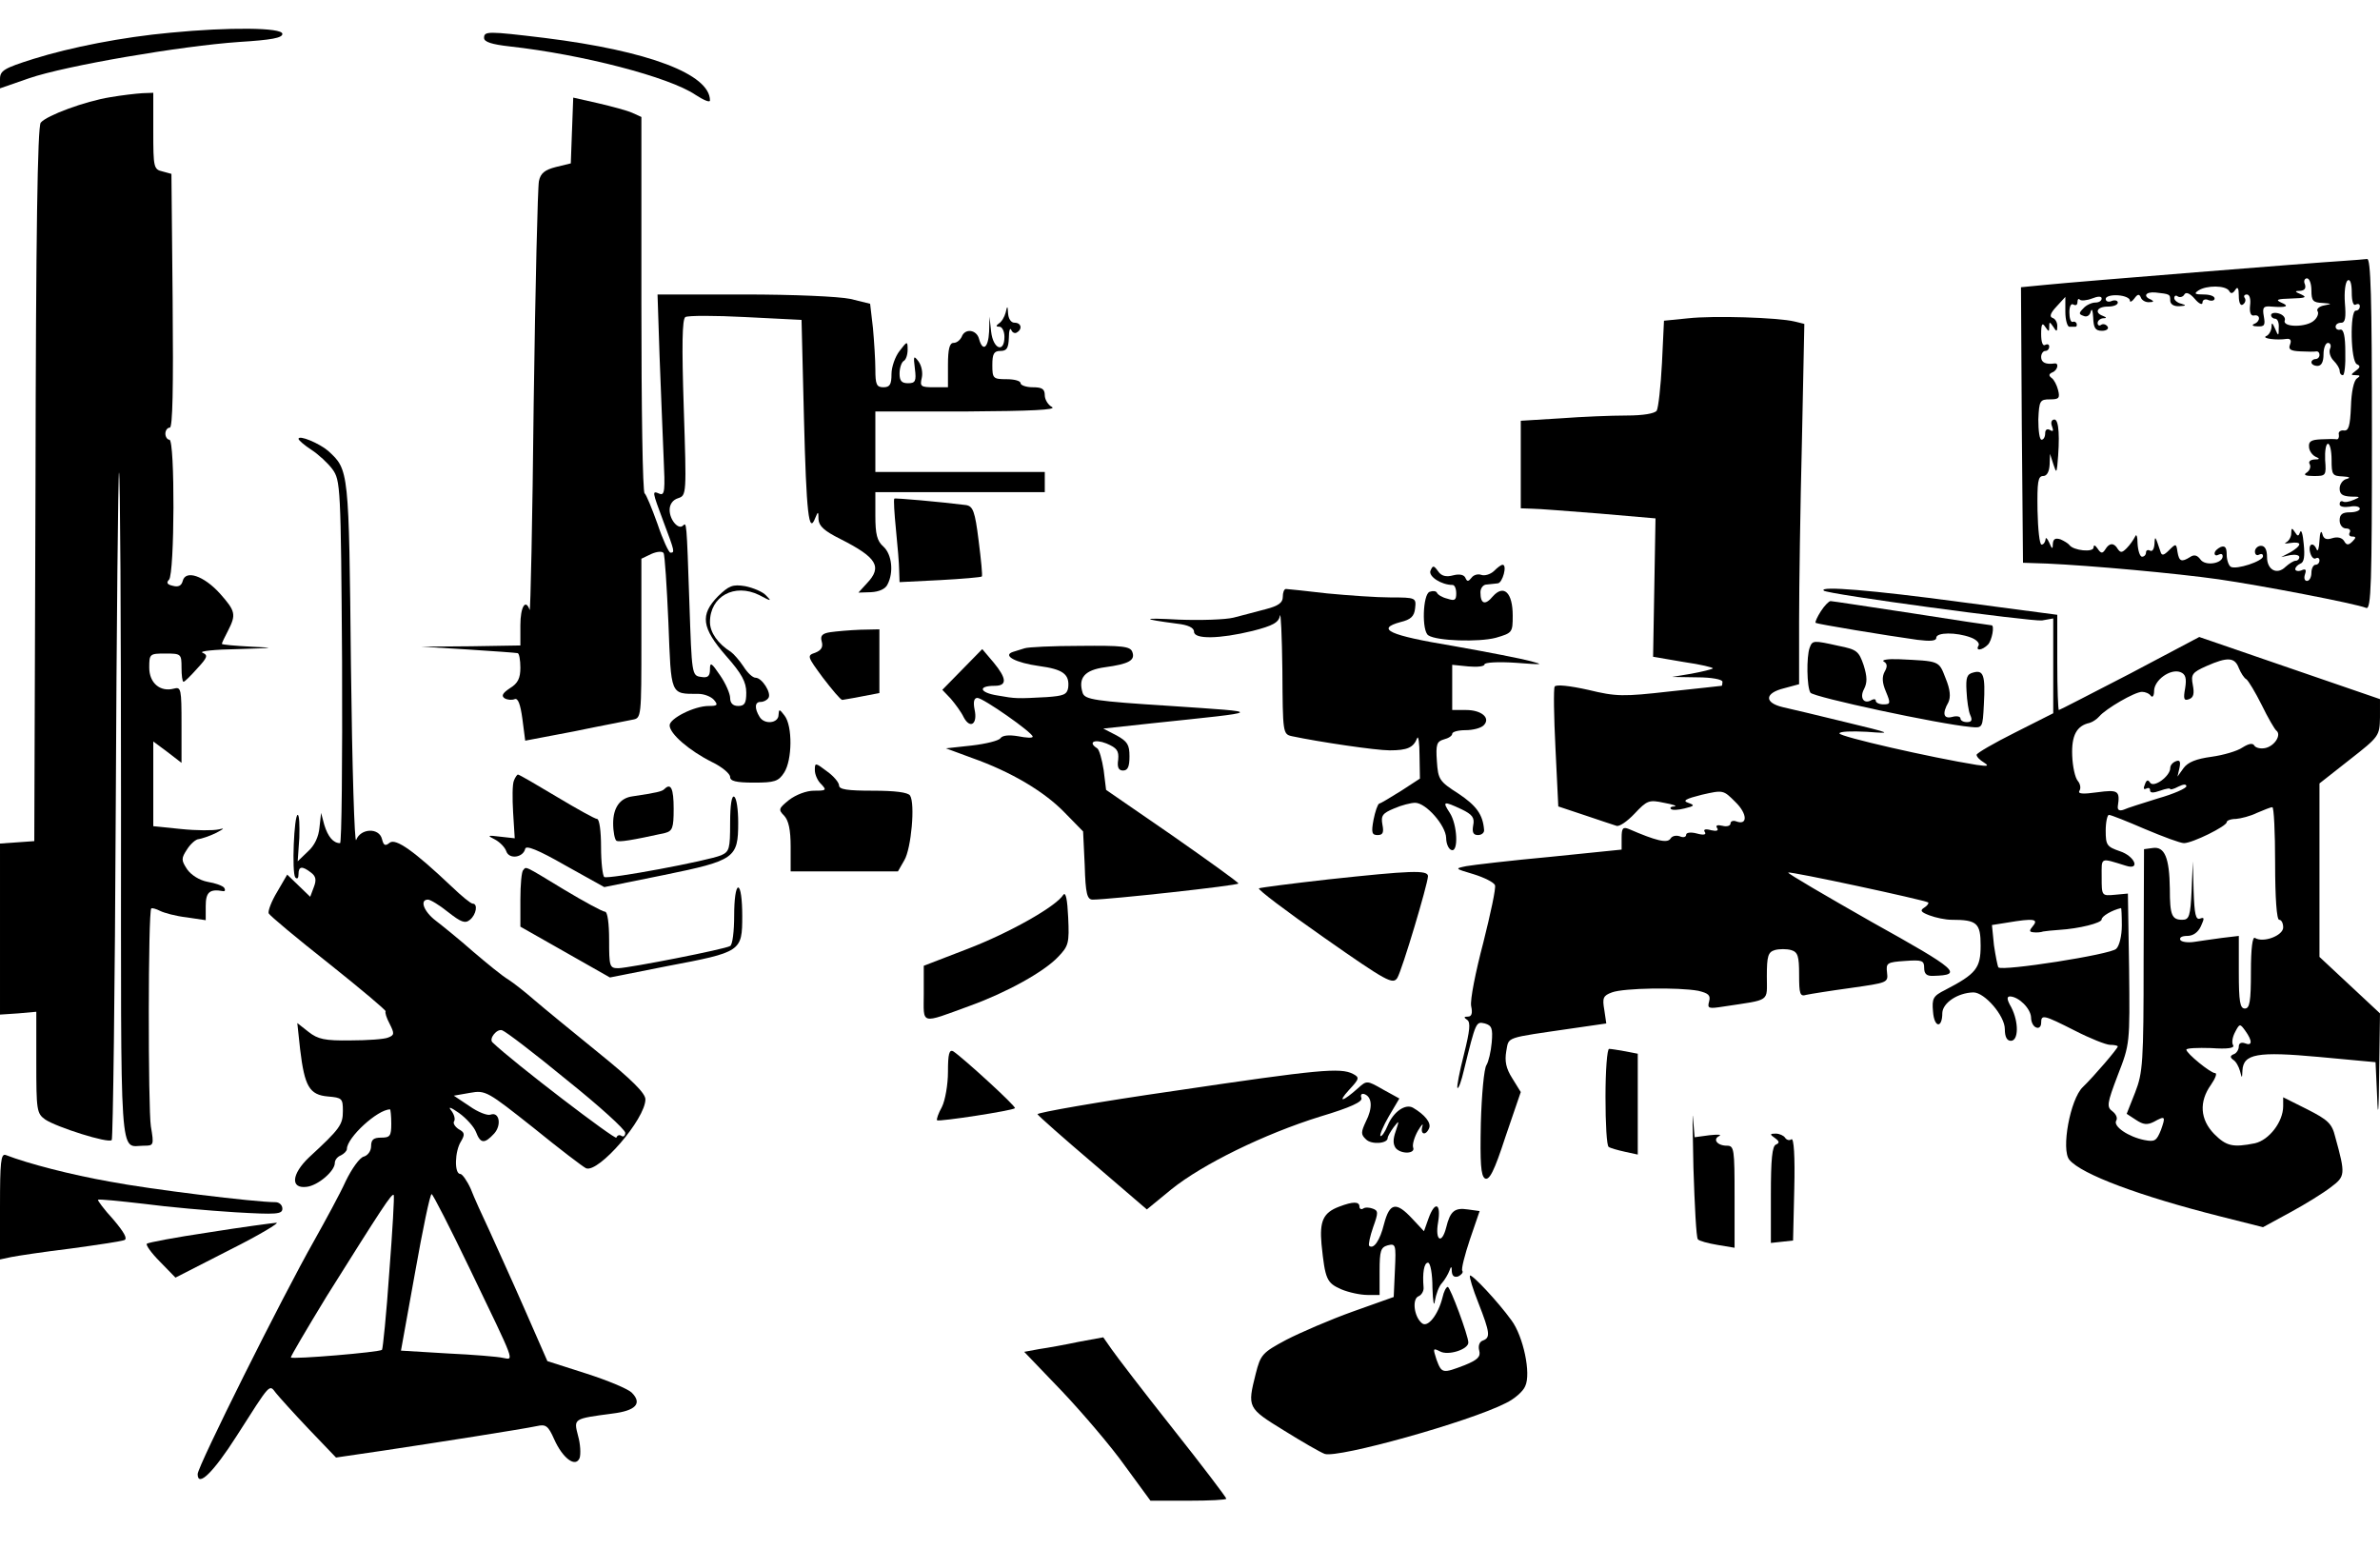 <?xml version="1.0" standalone="no"?>
<!DOCTYPE svg PUBLIC "-//W3C//DTD SVG 20010904//EN"
 "http://www.w3.org/TR/2001/REC-SVG-20010904/DTD/svg10.dtd">
<svg version="1.0" xmlns="http://www.w3.org/2000/svg"
 width="590pt" height="384pt" viewBox="0 0 590 384"
 preserveAspectRatio="xMidYMid meet">
<g transform="translate(0,384) scale(0.1,-0.1)"
fill="#000000" stroke="none">
<path d="M423 3759 c-120 -11 -247 -36 -340 -65 -73 -23 -83 -29 -83 -50 l0
-23 72 25 c90 31 376 80 521 90 80 5 107 10 107 20 0 16 -133 17 -277 3z"/>
<path d="M1200 3746 c0 -10 19 -16 63 -21 181 -20 396 -76 461 -120 20 -13 36
-20 36 -14 0 65 -152 123 -410 155 -141 17 -150 17 -150 0z"/>
<path d="M273 3599 c-62 -10 -157 -45 -172 -63 -8 -9 -12 -279 -13 -897 l-3
-884 -42 -3 -43 -3 0 -212 0 -212 45 3 45 4 0 -125 c0 -119 1 -127 22 -142 28
-19 157 -60 165 -51 3 3 8 375 10 828 2 452 6 824 8 827 3 2 5 -369 5 -826 0
-910 -5 -843 57 -843 24 0 25 1 17 48 -7 45 -7 533 1 540 2 2 12 -1 22 -6 10
-5 39 -13 66 -16 l47 -7 0 35 c0 35 10 43 43 37 5 -1 6 3 3 8 -3 5 -22 12 -41
15 -21 4 -41 17 -51 31 -15 23 -15 27 0 50 9 14 22 25 29 25 6 1 26 7 42 15
21 11 23 13 7 9 -13 -3 -55 -3 -93 1 l-69 7 0 105 0 105 35 -26 35 -27 0 95
c0 88 -1 94 -19 89 -34 -9 -61 14 -61 52 0 34 1 35 40 35 39 0 40 -1 40 -35 0
-19 2 -35 5 -35 3 0 18 15 34 33 26 28 27 33 13 39 -9 4 30 8 88 9 91 3 96 3
33 6 -40 2 -73 5 -73 7 0 2 7 17 15 32 21 41 19 49 -20 93 -40 44 -85 59 -92
31 -3 -12 -11 -16 -25 -12 -14 3 -16 8 -9 15 14 14 15 347 1 347 -5 0 -10 7
-10 15 0 8 5 15 11 15 7 0 9 97 7 315 l-3 314 -22 6 c-22 5 -23 10 -23 100 l0
95 -27 -1 c-16 -1 -51 -5 -80 -10z"/>
<path d="M1418 3517 l-3 -82 -37 -9 c-27 -7 -38 -15 -42 -35 -3 -14 -9 -262
-13 -551 -3 -289 -8 -519 -10 -512 -10 29 -23 8 -23 -38 l0 -50 -122 -2 -123
-1 115 -7 c63 -4 118 -8 123 -9 4 0 7 -17 7 -36 0 -26 -6 -39 -26 -51 -18 -12
-22 -19 -13 -25 7 -4 18 -5 25 -2 8 3 14 -12 19 -49 l7 -54 121 23 c67 14 132
26 145 29 22 4 22 5 22 202 l0 197 25 12 c14 6 27 7 30 2 3 -4 8 -82 12 -173
7 -181 4 -176 74 -176 15 0 32 -7 39 -15 11 -13 8 -15 -13 -15 -36 0 -97 -31
-97 -48 0 -21 49 -63 105 -91 25 -12 45 -29 45 -37 0 -10 14 -14 59 -14 51 0
61 3 75 25 20 31 21 115 1 141 -13 17 -14 17 -15 2 0 -21 -35 -25 -47 -5 -13
21 -12 37 2 37 8 0 16 4 20 10 8 12 -16 50 -32 50 -7 0 -20 12 -30 28 -10 15
-24 31 -31 36 -32 20 -52 48 -52 74 0 64 61 97 122 67 30 -16 32 -16 17 -1 -8
9 -32 19 -52 23 -31 5 -40 1 -67 -25 -45 -46 -41 -78 20 -148 39 -44 50 -65
50 -91 0 -26 -4 -33 -20 -33 -13 0 -20 7 -20 20 0 10 -11 36 -25 56 -21 31
-25 34 -25 15 0 -17 -5 -22 -22 -19 -23 3 -23 6 -29 183 -7 207 -7 200 -16
192 -11 -11 -33 14 -33 39 0 14 8 25 21 29 21 7 21 9 14 225 -5 153 -4 219 4
224 6 4 73 4 149 0 l139 -7 6 -244 c6 -236 12 -289 28 -247 7 17 8 17 8 -3 1
-17 14 -29 54 -49 91 -46 105 -69 66 -110 l-21 -23 31 1 c20 1 36 8 41 19 16
30 11 75 -10 94 -16 14 -20 31 -20 77 l0 58 210 0 210 0 0 25 0 25 -210 0
-210 0 0 75 0 75 228 0 c159 1 222 4 210 11 -10 5 -18 19 -18 29 0 16 -7 20
-30 20 -16 0 -30 5 -30 10 0 6 -16 10 -35 10 -33 0 -35 2 -35 35 0 28 4 35 20
35 16 0 20 7 21 33 0 17 3 26 6 19 2 -6 9 -10 14 -6 14 8 11 24 -6 24 -9 0
-15 10 -16 23 -1 20 -2 20 -6 2 -3 -11 -10 -23 -17 -27 -8 -6 -7 -8 2 -8 6 0
12 -11 12 -25 0 -41 -28 -31 -33 13 l-4 37 -1 -37 c-2 -41 -16 -51 -25 -18 -6
23 -35 27 -43 5 -4 -8 -12 -15 -20 -15 -10 0 -14 -15 -14 -55 l0 -55 -35 0
c-32 0 -35 2 -30 23 3 12 0 30 -8 41 -12 16 -13 14 -9 -18 4 -31 1 -36 -17
-36 -16 0 -21 6 -21 24 0 14 5 28 10 31 6 3 10 16 10 28 0 22 -1 22 -20 -3
-11 -14 -20 -40 -20 -57 0 -26 -4 -33 -20 -33 -17 0 -20 7 -20 44 0 23 -3 70
-6 103 l-7 60 -49 12 c-29 6 -139 11 -264 11 l-214 0 5 -152 c3 -84 8 -197 10
-250 4 -84 3 -97 -10 -92 -19 8 -19 8 10 -70 28 -74 28 -76 17 -76 -4 0 -19
32 -32 71 -14 39 -28 73 -32 76 -5 2 -8 213 -8 469 l0 464 -22 10 c-13 6 -51
16 -85 24 l-62 14 -3 -81z"/>
<path d="M5805 3193 c-67 -4 -654 -51 -733 -59 l-62 -6 2 -341 3 -342 60 -2
c109 -5 319 -24 425 -39 104 -15 339 -60 366 -71 12 -4 14 60 14 431 0 343 -3
436 -12 434 -7 -1 -35 -3 -63 -5z m-75 -73 c0 -26 4 -30 28 -31 23 -2 24 -2 4
-6 -12 -2 -20 -9 -17 -14 4 -5 0 -16 -8 -23 -18 -18 -80 -18 -73 0 2 6 -4 14
-15 17 -10 3 -19 1 -19 -4 0 -5 5 -9 10 -9 6 0 10 -10 9 -22 0 -22 -1 -22 -9
-3 -7 16 -9 17 -9 3 -1 -9 -7 -19 -13 -21 -13 -6 26 -11 51 -7 9 1 12 -4 8
-14 -5 -12 1 -16 26 -17 18 -1 35 -1 40 0 4 0 7 -3 7 -9 0 -5 -4 -10 -10 -10
-5 0 -10 -4 -10 -8 0 -5 7 -9 15 -9 10 0 15 10 15 29 0 15 5 28 11 28 6 0 9
-7 5 -15 -3 -8 1 -21 9 -29 8 -8 15 -19 15 -25 0 -6 3 -11 8 -11 4 0 7 26 6
58 0 38 -4 56 -12 55 -7 -2 -12 2 -12 7 0 6 6 10 14 10 10 0 12 13 9 49 -2 27
1 52 7 56 6 4 10 -8 10 -30 0 -22 4 -34 10 -30 6 3 10 1 10 -4 0 -6 -4 -11
-10 -11 -15 0 -13 -127 3 -133 9 -4 8 -8 -3 -16 -13 -10 -13 -11 0 -11 11 0
12 -2 3 -8 -8 -5 -14 -34 -15 -70 -2 -49 -6 -61 -18 -59 -8 1 -14 -4 -12 -10
1 -7 -1 -12 -5 -12 -5 1 -22 1 -39 0 -24 -1 -31 -5 -30 -18 0 -10 8 -21 16
-25 12 -5 11 -7 -3 -7 -11 -1 -15 -6 -11 -12 3 -6 0 -15 -7 -20 -10 -6 -5 -9
17 -9 30 0 31 1 28 40 -1 22 2 40 7 40 5 0 9 -18 9 -40 0 -37 2 -40 28 -41 16
-1 20 -3 10 -6 -10 -2 -18 -13 -18 -24 0 -14 7 -19 28 -20 24 0 24 -1 7 -8
-11 -5 -23 -7 -27 -4 -5 2 -8 -1 -8 -7 0 -6 11 -8 25 -6 14 3 25 0 25 -5 0 -5
-11 -9 -25 -9 -18 0 -25 -5 -25 -20 0 -11 7 -20 16 -20 8 0 12 -4 9 -10 -3 -5
-1 -10 6 -10 10 0 10 -3 1 -12 -10 -10 -15 -10 -21 1 -5 8 -16 11 -29 7 -15
-5 -22 -2 -25 11 -3 10 -6 2 -7 -17 -1 -19 -4 -29 -7 -22 -8 20 -22 14 -16 -8
3 -11 9 -17 14 -14 5 3 9 0 9 -5 0 -6 -4 -11 -10 -11 -5 0 -10 -9 -10 -20 0
-11 -5 -20 -11 -20 -6 0 -8 7 -5 16 4 12 2 15 -9 10 -8 -3 -15 -1 -15 3 0 5 6
11 13 14 9 3 11 19 8 48 -2 24 -6 38 -9 30 -4 -11 -6 -11 -13 0 -7 11 -9 11
-9 -3 0 -9 -6 -19 -12 -22 -7 -4 -3 -4 10 -2 12 2 22 1 22 -3 0 -5 -10 -13
-22 -20 l-23 -12 23 5 c12 2 22 0 22 -5 0 -5 -4 -9 -9 -9 -5 0 -16 -7 -25 -15
-21 -21 -46 -8 -46 24 0 18 -5 28 -15 28 -8 0 -15 -7 -15 -14 0 -8 5 -11 10
-8 6 3 10 2 10 -4 0 -12 -66 -34 -80 -26 -5 3 -10 17 -10 30 0 18 -4 23 -15
19 -8 -4 -15 -10 -15 -16 0 -5 5 -6 10 -3 6 3 10 2 10 -4 0 -18 -43 -25 -55
-8 -8 11 -16 13 -26 6 -21 -13 -27 -11 -31 13 -3 21 -4 21 -21 4 -13 -13 -18
-14 -21 -4 -13 39 -14 42 -15 20 -1 -13 -5 -20 -11 -17 -5 3 -10 1 -10 -4 0
-6 -4 -11 -10 -11 -5 0 -10 15 -11 33 0 17 -3 25 -6 17 -4 -8 -13 -21 -21 -29
-11 -11 -15 -12 -22 -2 -9 16 -21 16 -31 -1 -7 -11 -11 -10 -19 2 -6 9 -10 10
-10 3 0 -13 -50 -8 -60 6 -3 4 -13 10 -22 14 -13 4 -18 1 -19 -11 0 -14 -2
-14 -9 3 -5 11 -9 14 -9 8 -1 -7 -5 -13 -10 -13 -5 0 -9 38 -10 85 -1 70 1 85
14 85 9 0 15 10 16 28 l1 27 8 -25 c7 -21 8 -22 10 -5 7 72 4 115 -7 115 -7 0
-10 -7 -6 -17 4 -11 3 -14 -5 -9 -7 4 -12 1 -12 -8 0 -9 -4 -16 -9 -16 -5 0
-8 22 -8 50 2 47 4 50 29 50 22 0 25 3 20 23 -3 12 -10 26 -16 30 -8 6 -7 10
2 14 13 5 17 24 5 22 -21 -3 -33 2 -33 16 0 8 5 15 10 15 6 0 10 5 10 11 0 5
-4 7 -10 4 -6 -4 -10 7 -10 27 0 25 3 29 10 18 9 -13 10 -13 10 0 0 13 1 13
10 0 8 -13 10 -13 10 2 0 9 -5 18 -12 20 -8 3 -5 12 10 28 l22 24 0 -37 c0
-20 5 -37 10 -37 6 0 12 0 15 0 3 0 4 3 3 8 -2 4 -6 6 -10 4 -5 -1 -8 10 -8
24 0 14 4 23 10 19 6 -3 10 -1 10 6 0 7 3 10 6 6 3 -3 17 -2 30 3 15 6 24 6
24 0 0 -6 -7 -10 -16 -10 -8 0 -22 -6 -29 -14 -12 -12 -12 -15 0 -19 8 -4 16
1 18 11 3 9 5 2 6 -15 1 -26 5 -33 22 -33 11 0 17 5 14 10 -4 6 -11 8 -16 5
-5 -4 -9 -1 -9 4 0 6 6 11 13 12 10 0 10 2 0 6 -22 8 -14 23 12 23 14 0 25 4
25 10 0 5 -7 7 -15 4 -8 -4 -15 -1 -15 5 0 6 13 10 30 9 17 -1 30 -7 30 -13 0
-5 5 -3 11 5 8 11 12 12 16 3 2 -7 12 -13 21 -12 11 0 12 2 5 6 -21 8 -15 20
10 18 36 -4 37 -4 37 -20 0 -9 9 -15 23 -14 16 1 18 2 5 6 -10 2 -18 9 -18 14
0 6 4 8 9 4 5 -3 13 -1 16 5 4 7 14 3 26 -11 10 -12 19 -16 19 -9 0 7 7 10 15
6 8 -3 15 -1 15 4 0 6 -12 10 -27 10 -22 0 -25 2 -13 10 20 13 67 13 76 -1 4
-8 9 -7 15 2 6 10 9 5 9 -14 0 -17 4 -26 10 -22 6 4 8 11 5 16 -4 5 -1 9 5 9
7 0 10 -12 8 -27 -2 -18 2 -27 10 -25 16 3 16 -15 0 -21 -7 -3 -3 -6 8 -6 18
-1 20 3 16 25 -4 22 -1 26 19 24 37 -3 46 1 24 10 -15 7 -10 9 25 10 35 1 40
3 25 10 -17 7 -17 9 -3 9 11 1 15 6 12 16 -4 8 -1 15 5 15 6 0 11 -13 11 -30z"/>
<path d="M4185 3051 l-60 -6 -5 -105 c-3 -58 -9 -111 -13 -118 -5 -7 -33 -12
-75 -12 -37 0 -111 -3 -164 -7 l-98 -6 0 -109 0 -108 28 -1 c15 0 90 -6 167
-12 l139 -12 -3 -172 -3 -171 76 -13 c42 -6 75 -14 72 -16 -2 -2 -26 -8 -53
-13 l-48 -8 63 -1 c34 0 62 -5 62 -11 0 -5 -1 -10 -2 -10 -2 0 -60 -7 -129
-14 -115 -13 -132 -13 -202 4 -45 10 -80 14 -83 8 -3 -5 -2 -74 2 -153 l7
-144 66 -22 c36 -12 71 -24 78 -26 7 -3 27 11 45 30 31 33 36 35 73 27 22 -4
34 -8 26 -9 -8 0 -12 -3 -9 -6 3 -4 18 -3 34 1 25 6 26 8 9 14 -15 5 -6 10 34
20 53 12 53 12 83 -18 30 -29 31 -59 2 -48 -8 3 -14 0 -14 -5 0 -6 -9 -9 -20
-6 -13 3 -18 1 -13 -6 4 -6 -2 -8 -15 -5 -14 4 -20 2 -16 -4 5 -7 -2 -9 -20
-4 -15 4 -26 2 -26 -3 0 -6 -7 -8 -16 -4 -9 3 -19 1 -23 -6 -8 -12 -36 -5
-103 24 -15 6 -18 2 -18 -22 l0 -29 -177 -18 c-98 -9 -191 -20 -208 -23 -29
-6 -29 -6 18 -20 26 -8 50 -20 53 -27 3 -7 -11 -71 -29 -143 -19 -72 -33 -142
-30 -157 4 -18 1 -26 -8 -26 -10 0 -11 -2 -2 -8 9 -6 7 -26 -8 -86 -11 -43
-18 -80 -16 -83 3 -2 10 18 16 44 30 122 30 121 52 116 17 -5 20 -12 17 -47
-2 -23 -8 -48 -13 -56 -6 -8 -12 -73 -14 -144 -2 -100 0 -130 10 -137 11 -6
23 17 51 103 l38 111 -21 34 c-16 25 -19 43 -15 67 7 37 -6 32 165 57 l83 12
-5 34 c-5 29 -3 35 19 43 29 11 165 13 214 4 25 -6 31 -11 27 -26 -5 -18 -2
-19 36 -13 118 18 107 10 107 75 0 50 3 60 20 65 11 3 29 3 40 0 17 -5 20 -15
20 -61 0 -48 2 -55 18 -50 9 2 59 10 110 17 91 13 93 13 90 38 -3 24 0 26 45
29 42 3 47 1 47 -17 0 -15 6 -21 23 -20 75 2 60 15 -152 133 -116 66 -210 121
-208 123 4 4 338 -68 347 -74 2 -2 -2 -8 -10 -13 -11 -7 -8 -11 13 -19 16 -6
40 -11 55 -11 63 0 72 -8 72 -64 0 -56 -11 -70 -88 -110 -30 -15 -33 -21 -30
-54 3 -40 23 -42 23 -3 1 25 38 50 77 51 28 0 78 -58 78 -91 0 -19 5 -29 15
-29 19 0 20 46 1 83 -11 19 -12 27 -3 27 22 -1 51 -30 52 -52 0 -12 6 -23 13
-25 6 -3 12 2 12 11 0 22 5 21 84 -19 37 -19 77 -35 87 -35 11 0 19 -2 19 -4
0 -5 -59 -74 -87 -101 -31 -30 -54 -155 -33 -180 30 -36 175 -90 373 -140
l107 -27 68 37 c37 20 82 48 100 62 36 27 37 31 11 125 -8 33 -18 42 -69 68
l-60 30 0 -22 c0 -39 -35 -84 -70 -92 -55 -11 -71 -7 -101 23 -35 36 -38 80
-8 122 11 16 16 29 10 29 -11 0 -71 49 -71 58 0 4 28 5 61 4 42 -3 59 0 55 7
-4 6 -2 20 5 33 11 21 12 21 25 3 18 -25 18 -39 -1 -31 -9 3 -15 0 -15 -8 0
-8 -6 -17 -12 -19 -10 -4 -10 -8 -2 -14 7 -4 14 -17 17 -28 5 -19 5 -19 6 1 2
42 37 48 190 34 l140 -13 4 -86 c2 -58 4 -38 5 61 l2 146 -75 70 -75 70 0 215
0 215 75 59 c73 57 74 59 75 104 l0 46 -224 77 -224 77 -172 -91 c-95 -49
-174 -90 -176 -90 -2 0 -4 53 -4 118 l0 118 -242 32 c-216 29 -349 40 -337 28
8 -9 515 -77 541 -74 l28 5 0 -118 0 -117 -95 -48 c-52 -26 -95 -51 -95 -55 0
-5 8 -13 18 -19 14 -9 10 -10 -18 -6 -112 18 -340 70 -340 78 0 5 30 6 68 4
65 -5 63 -4 -53 24 -66 16 -136 33 -155 37 -47 11 -46 35 3 47 l37 10 0 155
c0 86 3 287 7 447 l6 291 -24 6 c-41 10 -201 15 -264 8z m1365 -867 c5 -12 13
-25 19 -28 5 -4 22 -32 38 -64 15 -31 32 -60 36 -63 13 -10 -3 -37 -26 -43
-12 -3 -24 0 -28 5 -4 8 -14 6 -30 -4 -13 -9 -48 -19 -77 -23 -37 -5 -58 -13
-69 -28 l-15 -21 5 22 c3 15 1 20 -9 16 -8 -3 -14 -10 -14 -17 0 -20 -41 -50
-50 -36 -5 8 -9 7 -13 -5 -4 -9 -3 -13 3 -10 6 3 10 2 10 -4 0 -7 8 -7 25 -1
14 5 25 7 25 4 0 -2 9 0 20 6 12 6 20 7 20 1 0 -5 -31 -19 -70 -30 -38 -12
-77 -24 -85 -28 -11 -4 -16 -1 -15 8 6 39 1 42 -51 35 -36 -5 -49 -4 -44 4 4
6 2 17 -4 24 -7 8 -13 36 -14 63 -2 50 11 74 43 81 7 2 18 9 24 16 16 19 88
61 106 61 8 0 18 -4 22 -10 4 -5 8 0 8 12 0 27 40 56 65 47 13 -5 16 -15 12
-40 -5 -27 -3 -32 10 -27 11 4 13 14 9 35 -5 26 -2 31 34 47 52 23 70 22 80
-5z m90 -484 c0 -87 4 -140 10 -140 6 0 10 -9 10 -19 0 -20 -49 -39 -70 -26
-6 4 -10 -25 -10 -84 0 -74 -3 -91 -15 -91 -12 0 -15 17 -15 90 l0 90 -42 -5
c-24 -3 -55 -8 -70 -10 -15 -2 -30 0 -33 5 -3 6 4 10 17 10 15 0 27 9 34 24 9
20 9 23 -2 19 -11 -4 -14 11 -16 68 l-2 74 -3 -72 c-3 -64 -6 -73 -23 -73 -26
0 -31 11 -31 77 -1 77 -13 105 -42 101 l-22 -3 -1 -275 c0 -255 -2 -279 -21
-328 l-21 -53 23 -15 c18 -12 28 -13 44 -5 29 16 30 14 18 -20 -11 -27 -15
-30 -41 -25 -40 8 -78 34 -70 48 4 6 0 16 -9 23 -15 11 -14 19 13 90 30 77 30
78 28 264 l-3 186 -32 -3 c-33 -3 -33 -3 -33 44 0 50 -5 48 60 28 37 -12 22
24 -15 36 -32 11 -35 15 -35 51 0 21 4 39 8 39 5 0 45 -16 89 -35 45 -19 88
-35 97 -35 21 0 106 42 106 52 0 4 10 8 23 8 12 1 36 7 52 15 17 7 33 14 38
14 4 1 7 -62 7 -139z m-380 -154 c0 -25 -6 -51 -14 -58 -13 -14 -282 -56 -292
-46 -2 3 -7 28 -11 55 l-5 50 38 6 c65 11 78 9 64 -8 -10 -12 -10 -15 1 -16 8
-1 19 0 24 2 6 1 24 3 40 4 49 3 105 17 105 26 0 8 26 23 48 28 1 1 2 -19 2
-43z"/>
<path d="M740 2752 c1 -4 15 -16 32 -27 17 -11 41 -33 52 -48 20 -28 21 -40
24 -478 1 -247 -1 -449 -5 -449 -17 0 -30 16 -39 45 l-8 30 -4 -36 c-2 -23
-12 -45 -29 -60 l-25 -24 4 58 c1 31 0 57 -4 57 -9 0 -15 -143 -6 -155 5 -5 8
-2 8 8 0 20 9 21 31 4 12 -9 14 -18 7 -36 l-9 -24 -28 27 -29 28 -25 -43 c-14
-23 -23 -47 -21 -53 3 -6 70 -62 150 -125 79 -63 142 -116 140 -118 -2 -3 2
-16 10 -31 12 -24 12 -28 -4 -34 -9 -4 -51 -7 -93 -7 -64 -1 -81 3 -104 21
l-28 22 7 -65 c11 -92 23 -113 69 -117 35 -3 37 -5 37 -36 0 -34 -7 -44 -84
-115 -43 -41 -47 -78 -6 -73 28 3 70 39 70 59 0 8 7 16 15 19 8 4 15 11 15 16
0 28 76 98 107 98 1 0 3 -16 3 -35 0 -31 -3 -35 -25 -35 -19 0 -25 -5 -25 -21
0 -12 -8 -23 -18 -26 -10 -2 -30 -30 -45 -61 -14 -31 -50 -97 -78 -147 -80
-141 -289 -560 -289 -579 0 -34 39 4 97 95 85 133 80 128 97 106 8 -10 44 -50
81 -89 l68 -71 116 17 c133 20 344 53 382 61 22 5 28 1 43 -33 21 -47 53 -71
63 -46 3 10 2 34 -4 55 -11 43 -12 42 85 55 58 7 75 25 48 52 -9 9 -59 30
-112 47 l-97 31 -57 130 c-31 71 -71 158 -87 194 -17 36 -38 82 -46 103 -9 20
-21 37 -26 37 -15 0 -14 56 2 81 10 17 9 22 -6 30 -9 6 -15 15 -11 20 3 5 0
17 -8 27 -8 10 0 7 20 -7 18 -13 37 -34 42 -47 11 -29 21 -30 45 -4 19 21 13
55 -9 47 -7 -3 -31 6 -52 21 l-39 26 40 7 c39 7 43 4 158 -87 64 -52 123 -97
130 -100 31 -12 147 122 147 171 0 15 -34 49 -117 116 -64 52 -135 110 -157
129 -23 20 -52 43 -66 52 -14 8 -53 40 -87 69 -34 30 -76 64 -93 77 -30 23
-40 52 -19 52 6 0 29 -14 50 -31 32 -25 42 -29 54 -19 16 13 20 40 7 40 -5 0
-28 19 -53 43 -92 87 -138 120 -153 108 -11 -9 -15 -7 -19 9 -7 29 -53 27 -64
-2 -4 -13 -10 178 -13 432 -5 486 -5 485 -56 532 -22 19 -74 41 -74 30z m665
-1589 c80 -64 145 -123 145 -131 0 -7 -4 -11 -9 -8 -5 4 -11 2 -13 -4 -2 -7
-255 186 -307 236 -10 9 11 35 24 30 9 -3 81 -58 160 -123z m-440 -477 c-7
-103 -16 -190 -18 -192 -6 -6 -221 -24 -226 -19 -1 2 39 70 89 152 138 220
161 255 166 251 2 -2 -3 -89 -11 -192z m200 8 c114 -237 110 -225 82 -220 -12
3 -74 8 -137 11 l-116 7 35 194 c19 107 37 194 41 194 3 0 46 -84 95 -186z"/>
<path d="M2217 2604 c-2 -2 0 -36 4 -76 4 -40 8 -86 8 -102 l1 -29 100 5 c55
3 102 7 104 9 2 2 -2 42 -8 89 -9 73 -14 85 -31 88 -64 8 -176 18 -178 16z"/>
<path d="M3546 2425 c-5 -14 27 -35 55 -35 5 0 9 -9 9 -21 0 -17 -4 -19 -22
-13 -13 3 -24 10 -26 15 -2 4 -10 5 -18 2 -17 -6 -20 -98 -3 -108 21 -14 125
-17 167 -6 41 12 42 13 42 55 0 57 -22 78 -49 48 -19 -23 -31 -20 -31 10 0 10
7 19 15 19 8 1 21 2 28 3 12 1 24 46 12 46 -4 0 -13 -7 -22 -16 -9 -8 -23 -12
-31 -9 -8 3 -19 0 -24 -7 -8 -10 -11 -10 -15 -1 -3 8 -14 11 -30 7 -18 -5 -30
-2 -38 10 -11 15 -13 15 -19 1z"/>
<path d="M3180 2360 c0 -14 -11 -22 -42 -30 -24 -6 -59 -16 -80 -21 -20 -5
-81 -7 -135 -5 -94 5 -96 2 -5 -10 27 -3 42 -10 42 -20 0 -19 63 -18 145 2 51
13 65 21 68 38 2 11 5 -50 6 -136 1 -155 1 -158 24 -163 66 -14 207 -35 242
-35 44 0 59 7 68 30 3 8 6 -11 6 -43 l1 -57 -46 -30 c-26 -16 -50 -31 -55 -32
-4 -2 -10 -20 -14 -40 -6 -32 -4 -38 10 -38 13 0 16 6 12 26 -4 22 0 28 29 40
18 8 42 14 52 14 27 0 76 -56 77 -87 0 -14 6 -28 13 -30 18 -7 15 63 -4 92
-19 29 -16 30 29 9 27 -13 33 -21 29 -40 -3 -17 0 -24 12 -24 9 0 16 6 15 13
-3 38 -19 60 -64 90 -47 30 -50 35 -53 80 -3 42 0 49 17 54 12 3 21 9 21 14 0
5 15 9 33 9 18 0 38 5 45 12 18 18 -5 38 -44 38 l-34 0 0 56 0 56 40 -4 c22
-2 40 0 40 5 0 5 34 7 78 4 66 -5 71 -5 37 4 -22 6 -109 23 -194 38 -157 26
-192 42 -129 59 25 6 34 14 36 34 3 26 2 27 -60 27 -35 0 -106 5 -158 10 -52
6 -98 11 -102 11 -5 0 -8 -9 -8 -20z"/>
<path d="M4514 2325 c-9 -14 -15 -27 -13 -29 4 -3 173 -31 252 -42 32 -4 47
-3 47 5 0 14 50 14 85 1 14 -5 23 -14 20 -20 -9 -14 8 -13 23 2 10 10 17 48 9
48 -2 0 -91 13 -198 30 -106 16 -197 30 -201 30 -4 0 -15 -11 -24 -25z"/>
<path d="M2059 2273 c-21 -3 -26 -9 -22 -23 4 -14 -1 -22 -16 -28 -21 -7 -20
-9 19 -62 23 -30 44 -55 48 -55 4 1 26 4 50 9 l42 8 0 79 0 79 -47 -1 c-27 -1
-60 -4 -74 -6z"/>
<path d="M4486 2234 c-8 -22 -7 -97 2 -111 7 -11 319 -78 397 -85 30 -3 30 -3
33 56 4 72 -1 86 -26 79 -16 -4 -19 -12 -17 -46 1 -23 5 -50 9 -59 6 -13 4
-18 -8 -18 -9 0 -16 4 -16 9 0 5 -9 7 -20 4 -22 -6 -26 8 -10 36 6 13 5 31 -7
60 -17 44 -14 42 -117 47 -27 1 -43 -2 -36 -6 9 -5 9 -13 2 -25 -7 -13 -6 -28
3 -49 12 -29 12 -32 -6 -32 -10 0 -19 4 -19 9 0 4 -4 5 -10 2 -19 -12 -31 5
-19 27 8 16 8 30 -1 59 -12 35 -17 39 -62 48 -63 14 -65 14 -72 -5z"/>
<path d="M2540 2233 c-8 -2 -21 -7 -29 -9 -27 -9 7 -27 65 -35 59 -8 76 -20
72 -54 -3 -17 -12 -20 -53 -23 -74 -4 -77 -4 -122 4 -45 7 -50 24 -7 24 31 0
30 18 -3 58 l-28 33 -49 -50 -50 -51 21 -22 c11 -13 26 -33 32 -46 16 -30 35
-17 27 19 -4 20 -1 29 7 29 14 0 137 -86 137 -96 0 -4 -16 -3 -36 1 -24 4 -39
2 -44 -5 -4 -6 -36 -14 -71 -18 l-64 -7 65 -24 c96 -34 179 -83 230 -136 l45
-46 4 -84 c2 -71 6 -85 20 -85 40 0 361 35 361 40 0 3 -74 56 -164 119 l-164
113 -6 49 c-4 26 -11 51 -16 54 -24 15 -7 24 23 12 26 -11 31 -18 29 -40 -3
-19 1 -27 12 -27 12 0 16 10 16 35 0 29 -5 37 -32 52 l-33 17 120 13 c285 30
282 27 48 43 -190 12 -213 16 -219 32 -12 38 5 57 55 64 59 8 76 17 68 38 -5
14 -25 16 -129 15 -68 0 -130 -3 -138 -6z"/>
<path d="M2020 1931 c0 -11 7 -27 16 -35 14 -15 12 -16 -18 -16 -19 0 -45 -10
-62 -23 -26 -21 -27 -24 -12 -39 11 -12 16 -35 16 -77 l0 -61 133 0 133 0 16
28 c17 29 27 140 14 160 -5 8 -38 12 -92 12 -63 0 -84 3 -84 13 0 7 -13 23
-30 35 -29 22 -30 22 -30 3z"/>
<path d="M1274 1905 c-4 -9 -4 -44 -2 -79 l4 -64 -36 4 c-32 4 -33 3 -13 -7
13 -7 25 -20 28 -29 7 -21 42 -16 47 6 2 9 31 -2 99 -41 l97 -54 148 30 c176
36 184 42 184 130 0 32 -4 61 -10 64 -6 4 -10 -20 -10 -65 0 -64 -2 -71 -22
-80 -33 -14 -280 -60 -290 -54 -4 3 -8 36 -8 75 0 38 -4 69 -10 69 -5 0 -50
25 -100 55 -50 30 -93 55 -96 55 -2 0 -7 -7 -10 -15z"/>
<path d="M1647 1884 c-6 -6 -19 -9 -79 -18 -31 -4 -48 -28 -48 -67 0 -21 4
-40 8 -43 7 -4 38 1 120 19 19 5 22 12 22 60 0 51 -7 65 -23 49z"/>
<path d="M1297 1683 c-4 -3 -7 -36 -7 -73 l0 -67 111 -63 111 -63 141 28 c185
35 187 36 187 125 0 40 -4 70 -10 70 -6 0 -10 -30 -10 -69 0 -39 -4 -73 -10
-76 -13 -8 -248 -54 -277 -55 -22 0 -23 4 -23 70 0 41 -4 70 -10 70 -6 0 -52
25 -102 55 -102 62 -93 57 -101 48z"/>
<path d="M3292 1660 c-89 -10 -166 -20 -171 -22 -5 -2 68 -57 161 -122 157
-110 171 -117 182 -100 12 20 75 231 76 252 0 16 -43 14 -248 -8z"/>
<path d="M2636 1622 c-18 -29 -133 -94 -237 -134 l-109 -42 0 -69 c0 -78 -11
-76 115 -30 91 33 183 84 218 121 26 27 28 34 25 98 -2 44 -6 64 -12 56z"/>
<path d="M2350 1183 c0 -32 -7 -71 -15 -87 -9 -16 -14 -31 -12 -33 5 -4 188
24 193 30 4 4 -131 127 -153 141 -10 5 -13 -7 -13 -51z"/>
<path d="M3980 1121 c0 -66 3 -122 8 -124 4 -3 22 -8 40 -12 l32 -7 0 125 0
125 -31 6 c-17 3 -35 6 -40 6 -5 0 -9 -54 -9 -119z"/>
<path d="M2912 1136 c-188 -27 -341 -54 -340 -58 2 -4 63 -58 137 -121 l134
-115 61 50 c77 62 230 137 368 180 77 23 106 37 103 46 -3 8 0 12 7 10 20 -7
21 -35 4 -68 -12 -26 -13 -32 0 -44 13 -14 54 -11 54 3 0 4 7 16 15 27 14 18
14 17 5 -10 -7 -20 -7 -32 0 -42 14 -16 50 -14 43 2 -2 7 3 25 12 41 9 15 14
20 11 11 -6 -21 9 -24 17 -4 5 13 -11 33 -40 50 -19 11 -49 -10 -63 -44 -7
-17 -15 -28 -18 -26 -2 3 7 25 21 49 l26 44 -40 22 c-40 23 -41 23 -62 4 -38
-34 -53 -38 -23 -5 26 28 27 31 10 40 -31 16 -85 11 -442 -42z"/>
<path d="M4198 945 c3 -93 7 -173 11 -177 3 -4 25 -10 49 -14 l42 -7 0 127 c0
118 -1 126 -19 126 -24 0 -36 16 -19 24 7 4 -4 4 -24 2 l-37 -5 -4 47 c-2 26
-1 -29 1 -123z"/>
<path d="M4400 1019 c11 -8 12 -12 3 -16 -10 -3 -13 -38 -13 -124 l0 -120 28
3 27 3 3 128 c2 81 -1 126 -7 123 -5 -4 -12 -2 -16 4 -3 5 -14 10 -23 10 -15
0 -15 -2 -2 -11z"/>
<path d="M0 850 l0 -132 28 6 c15 3 81 13 147 21 66 9 126 18 133 21 9 3 0 19
-27 51 -23 25 -40 48 -38 49 2 2 52 -3 113 -10 60 -8 162 -17 227 -21 103 -6
117 -5 117 9 0 9 -8 16 -17 16 -51 0 -312 32 -411 51 -96 17 -201 44 -258 66
-12 4 -14 -19 -14 -127z"/>
<path d="M3320 849 c-40 -15 -49 -36 -44 -93 9 -88 13 -96 49 -112 19 -8 48
-14 65 -14 l30 0 0 59 c0 51 3 59 20 64 20 5 21 2 18 -61 l-3 -67 -101 -36
c-56 -20 -130 -52 -165 -70 -60 -32 -64 -37 -76 -84 -21 -84 -21 -85 70 -141
45 -28 90 -54 101 -58 33 -11 357 79 449 126 21 10 43 29 48 42 15 31 -5 124
-34 163 -34 47 -98 115 -103 111 -2 -3 7 -33 21 -68 29 -74 30 -86 11 -93 -9
-3 -12 -14 -9 -25 4 -15 -4 -23 -36 -36 -55 -21 -57 -21 -70 14 -9 28 -9 29 9
20 20 -11 70 5 70 22 0 17 -45 138 -51 138 -4 0 -10 -12 -13 -26 -11 -44 -37
-76 -51 -64 -20 16 -25 61 -8 67 7 3 13 13 12 22 -3 35 1 61 11 61 6 0 11 -28
11 -62 1 -35 4 -49 6 -33 3 17 10 37 18 45 7 8 15 22 18 30 4 12 6 12 6 -2 1
-11 6 -15 16 -12 8 4 13 10 10 14 -3 4 6 39 19 78 l24 70 -29 4 c-33 5 -44 -4
-54 -45 -11 -43 -28 -32 -20 13 8 48 -8 54 -24 9 l-11 -31 -29 31 c-40 43 -56
40 -70 -13 -10 -41 -26 -64 -37 -54 -2 3 2 23 10 46 13 36 13 41 -1 46 -8 3
-19 4 -24 0 -5 -3 -9 0 -9 5 0 13 -16 13 -50 0z"/>
<path d="M517 785 c-81 -12 -150 -25 -153 -28 -3 -3 11 -23 33 -45 l38 -39
135 69 c74 37 125 68 115 67 -11 -1 -87 -11 -168 -24z"/>
<path d="M2675 514 c-33 -7 -77 -15 -98 -18 l-38 -7 94 -98 c51 -54 122 -137
156 -185 l63 -86 94 0 c52 0 94 2 94 5 0 3 -59 81 -132 173 -73 92 -141 181
-152 197 l-21 30 -60 -11z"/>
</g>
</svg>
